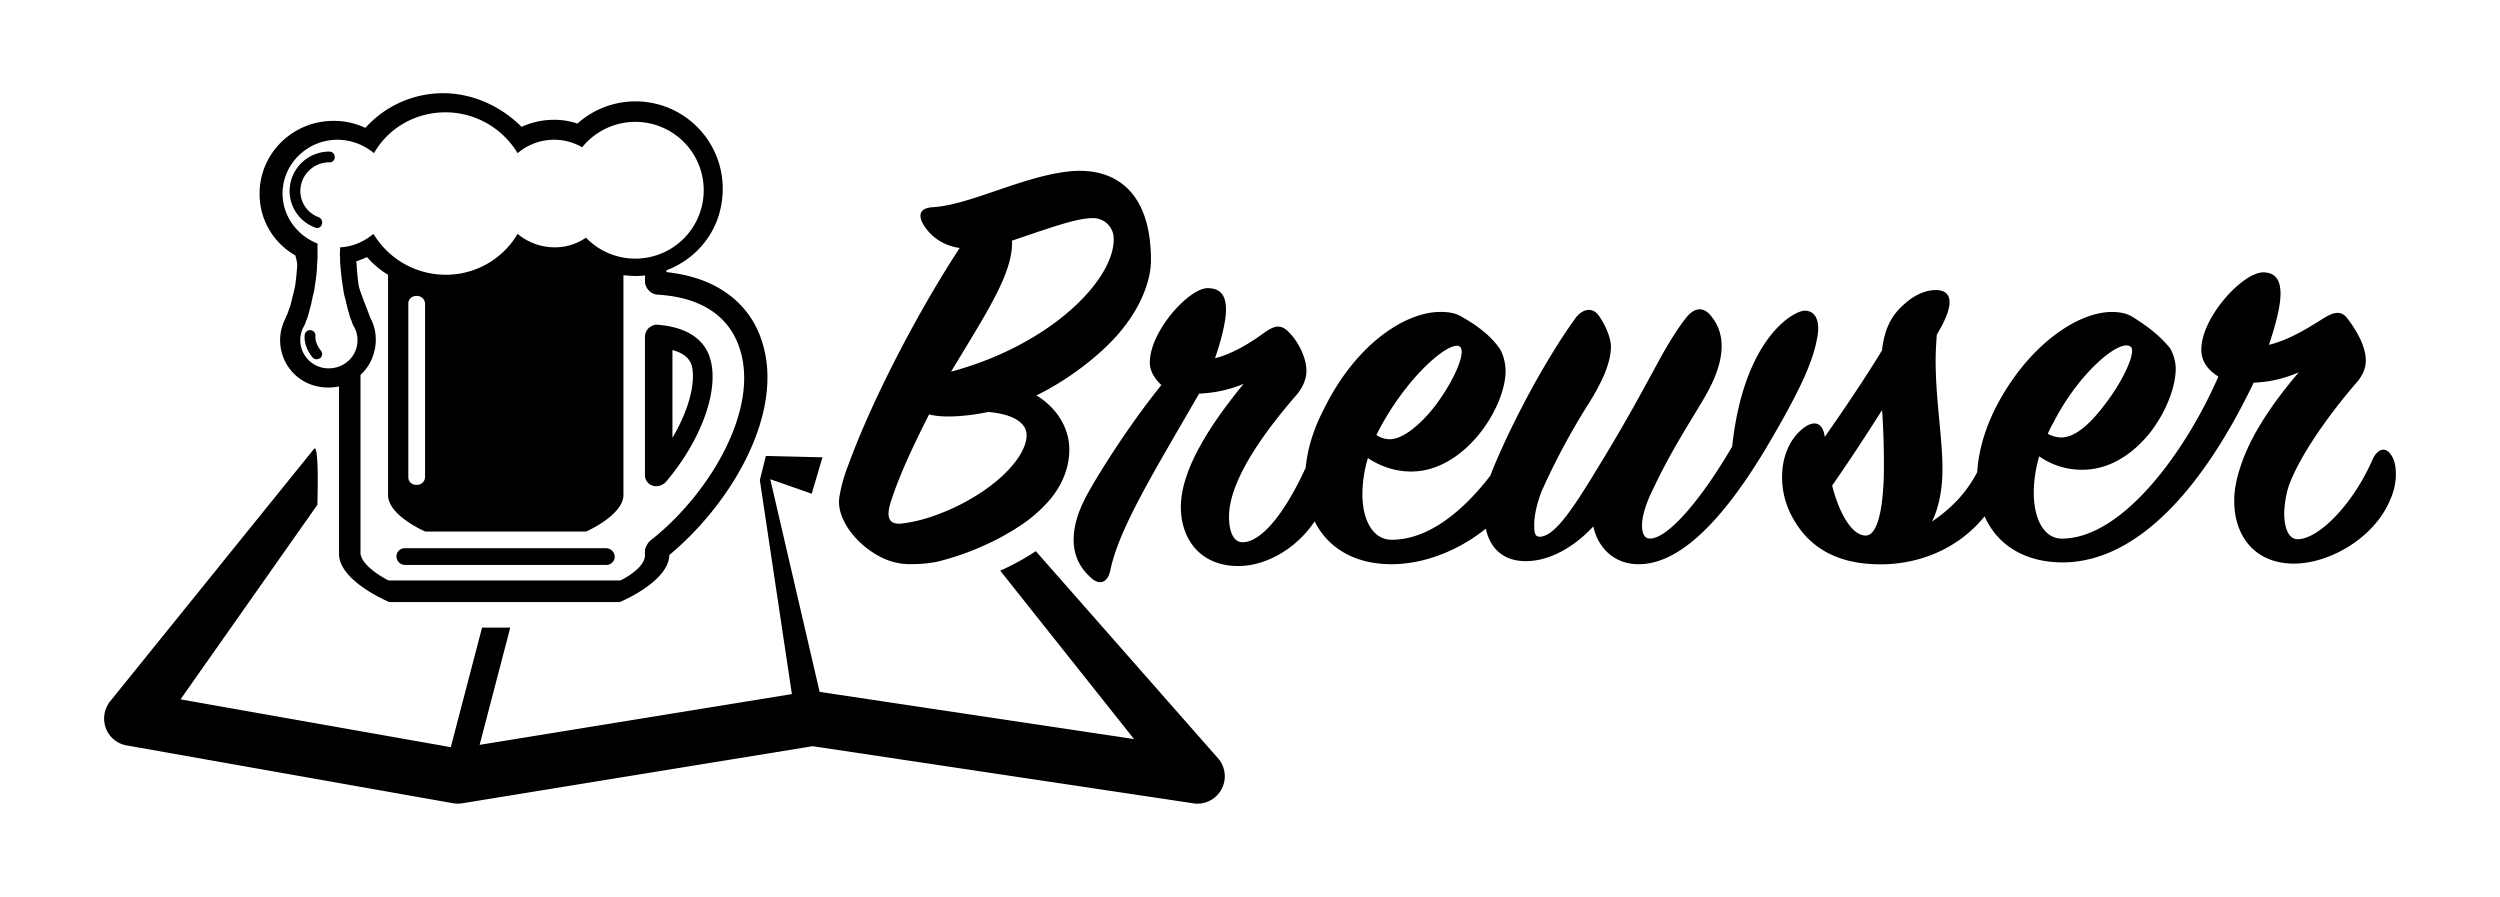 <svg id="Layer_1" data-name="Layer 1" xmlns="http://www.w3.org/2000/svg" viewBox="0 0 2067.99 741.9"><defs><style>.cls-1,.cls-2{fill:none;}.cls-2{stroke:#000;stroke-linecap:round;stroke-linejoin:round;stroke-width:0;}</style></defs><title>type-stroke-black</title><path class="cls-1" d="M351.6,394.44v-143c0-4.63-4.37-7.85-9.58-6.26a6.16,6.16,0,0,0-4.26,5.92h0V394.77h0A6.14,6.14,0,0,0,342,400.7C347.23,402.3,351.6,399.07,351.6,394.44Z"/><path class="cls-1" d="M571.81,301.14c-2.22-5.34-7.11-9.35-15.57-11.57v72.52C571.37,336.73,575.82,313.15,571.81,301.14Z"/><path class="cls-1" d="M539.33,242.35a11.61,11.61,0,0,1-1.54-1,11.78,11.78,0,0,1-2.45-2.75,13.15,13.15,0,0,1-1.84-4.6v-6.11c-1.07.14-2.27.26-3.54.33s-2.61.12-4,.12a91.69,91.69,0,0,1-10.29-.65V409c.48,16.91-30.81,30.66-30.81,30.66H351.71S320.42,426.33,321,409V227.35a75,75,0,0,1-17.39-14.77,72.43,72.43,0,0,1-9,3.59,12.4,12.4,0,0,1,.45,4c.45,5.83.9,11.22,1.8,16.6.45,2.69,5.79,16.44,5.79,16.44.46.91,3.64,9.55,3.64,9.55a38.33,38.33,0,0,1,2.73,30,36.8,36.8,0,0,1-10.78,17.26V458.2c1.86,11.57,23.22,22,23.22,22H513.19A61.7,61.7,0,0,0,519,477c.59-.37,1.21-.77,1.84-1.19,1.27-.85,2.59-1.8,3.89-2.85.9-.73,1.8-1.51,2.65-2.33.69-.66,1.35-1.35,2-2.06,2.67-3.09,4.49-6.62,4.16-10.33v-3.56a21.26,21.26,0,0,1,2.45-5.21,11.06,11.06,0,0,1,2.16-2.36c49.83-39.15,90.77-109.89,73.41-159.73-6.22-18.68-23.13-40.93-67.63-43.6A11.1,11.1,0,0,1,539.33,242.35ZM508.48,461c0,.06,0,.12,0,.18a7.45,7.45,0,0,1-.19,1c-.06.23-.13.46-.21.68,0,0,0,.08,0,.12l0,.1a6.93,6.93,0,0,1-6.47,4.24H335.17a7.2,7.2,0,0,1-7.26-6.6c0-.11,0-.21,0-.31s0-.4,0-.6,0-.12,0-.18a7.51,7.51,0,0,1,.2-1,5.49,5.49,0,0,1,.21-.69.49.49,0,0,1,0-.11.79.79,0,0,1,0-.09,6.93,6.93,0,0,1,6.47-4.25H501.23a7.21,7.21,0,0,1,7.27,6.6v.31C508.5,460.58,508.5,460.78,508.48,461ZM586.9,294.91c8.89,25.36-5.79,68.07-36,103.67a11,11,0,0,1-7.57,3.56,8.6,8.6,0,0,1-3.56-.45,9.07,9.07,0,0,1-6.23-8.9V278.44a10.5,10.5,0,0,1,3.12-7.11c2.22-1.78,4.89-3.12,7.56-2.67C572.66,270.88,583.34,284.23,586.9,294.91Z"/><path class="cls-1" d="M292.88,270.44a18.41,18.41,0,0,1-1.78-4c-.45-1.33-1.34-3.11-1.78-4.89-.45-.89-.45-2.23-.89-3.12a26.47,26.47,0,0,1-.89-3.11c-.45-1.34-.45-2.22-.89-3.56s-.45-2.67-.89-4a42,42,0,0,1-1.78-8c-.89-5.79-1.78-11.57-2.22-17.8a56.08,56.08,0,0,1-.45-8.9c-.44-2.67,0-5.78,0-8.45,10.68-.45,20-4.9,27.59-11.13a69.71,69.71,0,0,0,59.62,33.82,68.78,68.78,0,0,0,59.62-33.82,47.57,47.57,0,0,0,30.25,11.13,44.67,44.67,0,0,0,26.25-8A56.57,56.57,0,1,0,528.21,101a56.09,56.09,0,0,0-46.68,20.85,46.44,46.44,0,0,0-53.39,4.89,69.74,69.74,0,0,0-59.62-33.81c-25.36,0-47.61,13.35-59.18,33.81a47.63,47.63,0,0,0-30.25-11.12c-24.92,0-45.39,20-45.39,44.49,0,18.69,12,34.71,28.92,41.38V213c0,2.67-.44,5.78-.44,8.9-.45,6.23-1.34,12-2.23,17.8-.44,2.67-1.33,5.34-1.78,8-.44,1.33-.44,2.66-.89,4s-.44,2.22-.89,3.56c-.44.89-.44,2.22-.88,3.11a30.54,30.54,0,0,1-.89,3.12c-.45,1.78-1.34,3.56-1.78,4.89a18.41,18.41,0,0,1-1.78,4A23.36,23.36,0,0,0,272,304.7,24.12,24.12,0,0,0,283.09,302,23,23,0,0,0,292.88,270.44Zm-28,25.8a6.37,6.37,0,0,1-3.11.89,4,4,0,0,1-3.11-1.33c-.45-.45-7.57-8.46-6.68-18.69a4.47,4.47,0,0,1,8.9.89c-.44,6.23,4.45,12,4.45,12C267.15,291.79,266.7,294.46,264.92,296.24Zm7.57-162a23.84,23.84,0,0,0-24,23.58,23,23,0,0,0,15.13,21.8,4.64,4.64,0,0,1,2.67,5.79,3.82,3.82,0,0,1-4,3.11,3.4,3.4,0,0,1-1.78-.44,32.14,32.14,0,0,1-20.91-30.26,32.76,32.76,0,0,1,32.93-32.48,4.46,4.46,0,0,1,4.45,4.45A4.2,4.2,0,0,1,272.49,134.29Z"/><path d="M272.49,125.39a32.76,32.76,0,0,0-32.93,32.48,32.14,32.14,0,0,0,20.91,30.26,3.4,3.4,0,0,0,1.78.44,3.82,3.82,0,0,0,4-3.11,4.64,4.64,0,0,0-2.67-5.79,23,23,0,0,1-15.13-21.8,23.84,23.84,0,0,1,24-23.58,4.2,4.2,0,0,0,4.45-4.45A4.46,4.46,0,0,0,272.49,125.39Z"/><path d="M260.92,278a4.47,4.47,0,0,0-8.9-.89c-.89,10.23,6.23,18.24,6.68,18.69a4,4,0,0,0,3.11,1.33,6.37,6.37,0,0,0,3.11-.89c1.78-1.78,2.23-4.45.45-6.23C265.37,290,260.48,284.23,260.92,278Z"/><path d="M501.23,453.48H334.9a6.93,6.93,0,0,0-6.47,4.25c0,.06-.05.13-.08.2a5.49,5.49,0,0,0-.21.69,7.51,7.51,0,0,0-.2,1c0,.06,0,.12,0,.18s0,.4,0,.6,0,.2,0,.31a7.2,7.2,0,0,0,7.26,6.6H501.5a6.93,6.93,0,0,0,6.47-4.24l.09-.22c.08-.22.15-.45.21-.68a7.45,7.45,0,0,0,.19-1c0-.06,0-.12,0-.18,0-.21,0-.41,0-.6v-.31A7.21,7.21,0,0,0,501.23,453.48Z"/><path d="M328.39,457.82a.49.49,0,0,0,0,.11c0-.07,0-.14.08-.2A.79.79,0,0,0,328.39,457.82Z"/><path d="M508,463s0-.08,0-.12l-.09.22Z"/><path d="M536.62,271.33a10.5,10.5,0,0,0-3.12,7.11V392.79a9.07,9.07,0,0,0,6.23,8.9,8.6,8.6,0,0,0,3.56.45,11,11,0,0,0,7.57-3.56c30.25-35.6,44.93-78.31,36-103.67-3.56-10.68-14.24-24-42.72-26.25C541.51,268.21,538.84,269.55,536.62,271.33Zm19.62,18.24c8.46,2.22,13.35,6.23,15.57,11.57,4,12-.44,35.59-15.57,60.95Z"/><path d="M280.42,458.2C280.54,480.89,322,498,322,498H512.72s40.48-16.64,40.92-38.88c52.5-43.61,96.54-119.69,76.08-178.42-6.23-18.69-24.92-49.83-78.42-55.62v-1.48c21.83-8.25,39.13-26.71,44.56-50.29,10.91-47.44-24.7-89.46-70.24-89.46a72,72,0,0,0-48,18.39,58.76,58.76,0,0,0-19.74-3.14,65.16,65.16,0,0,0-26.46,5.83C414.36,87.85,391,77.09,366.36,77.09a86.59,86.59,0,0,0-64.15,28.71A60,60,0,0,0,275.74,100c-33.65,0-61,26.92-61,60.12a58.1,58.1,0,0,0,29.6,51.15c0,.45,1.9,6.25,1.46,9.37-.45,5.33-.89,11.12-1.78,16.46-.44,2.22-4.12,16.9-4.12,16.9v-.26c-.46.91-1.84,5-2.31,6.36a11.7,11.7,0,0,0-1.38,3.19,39.11,39.11,0,0,0,0,36.37c6.91,13.18,20.25,20.91,35.44,20.91a41.62,41.62,0,0,0,8.78-.92V458.2Zm331.1-170.86c17.36,49.84-23.58,120.58-73.41,159.73a11.06,11.06,0,0,0-2.16,2.36,21.26,21.26,0,0,0-2.45,5.21v3.56c.33,3.71-1.49,7.24-4.16,10.33-.62.71-1.28,1.4-2,2.06-.85.82-1.75,1.6-2.65,2.33-1.3,1.05-2.62,2-3.89,2.85-.63.42-1.25.82-1.84,1.19a61.7,61.7,0,0,1-5.8,3.21H321.43s-21.36-10.4-23.22-22V310.07A36.8,36.8,0,0,0,309,292.81a38.33,38.33,0,0,0-2.73-30s-3.18-8.64-3.64-9.55c0,0-5.34-13.75-5.79-16.44-.9-5.38-1.35-10.77-1.8-16.6a12.4,12.4,0,0,0-.45-4,72.43,72.43,0,0,0,9-3.59A75,75,0,0,0,321,227.35V409c-.53,17.35,30.76,30.66,30.76,30.66H484.9s31.29-13.75,30.81-30.66V227.64a91.69,91.69,0,0,0,10.29.65c1.35,0,2.69,0,4-.12s2.47-.19,3.54-.33h0V234a13.15,13.15,0,0,0,1.84,4.6,11.78,11.78,0,0,0,2.45,2.75,11.61,11.61,0,0,0,1.54,1,11.1,11.1,0,0,0,4.56,1.39C588.39,246.41,605.3,268.66,611.52,287.34ZM337.76,394.78h0V251.1h0a6.16,6.16,0,0,1,4.26-5.92c5.21-1.59,9.58,1.63,9.58,6.26v143c0,4.63-4.37,7.86-9.58,6.26A6.14,6.14,0,0,1,337.76,394.78ZM272,304.7a23.36,23.36,0,0,1-20.91-34.26,18.41,18.41,0,0,0,1.78-4c.44-1.33,1.33-3.11,1.78-4.89a30.54,30.54,0,0,0,.89-3.12c.44-.89.44-2.22.88-3.11.45-1.34.45-2.23.89-3.56s.45-2.67.89-4c.45-2.67,1.34-5.34,1.78-8,.89-5.79,1.78-11.57,2.23-17.8,0-3.12.44-6.23.44-8.9V201.47c-16.9-6.67-28.92-22.69-28.92-41.38,0-24.47,20.47-44.49,45.39-44.49a47.63,47.63,0,0,1,30.25,11.12c11.57-20.46,33.82-33.81,59.18-33.81a69.74,69.74,0,0,1,59.62,33.81,46.44,46.44,0,0,1,53.39-4.89,56.56,56.56,0,1,1,44.05,92.1,56.76,56.76,0,0,1-40.94-17.35,44.67,44.67,0,0,1-26.25,8,47.57,47.57,0,0,1-30.25-11.13,68.78,68.78,0,0,1-59.62,33.82,69.71,69.71,0,0,1-59.62-33.82c-7.57,6.23-16.91,10.68-27.59,11.13,0,2.67-.44,5.78,0,8.45a56.08,56.08,0,0,0,.45,8.9c.44,6.23,1.33,12,2.22,17.8a42,42,0,0,0,1.78,8c.44,1.33.44,2.67.89,4s.44,2.22.89,3.56a26.47,26.47,0,0,0,.89,3.11c.44.89.44,2.23.89,3.12.44,1.78,1.33,3.56,1.78,4.89a18.41,18.41,0,0,0,1.78,4A23,23,0,0,1,283.09,302,24.12,24.12,0,0,1,272,304.7Z"/><path d="M530,228.17c1.27-.07,2.47-.19,3.54-.33C532.43,228,531.23,228.1,530,228.17Z"/><path d="M533.5,458.2c.33,3.71-1.49,7.24-4.16,10.33,2.67-3.09,4.49-6.62,4.16-10.33v-3.56a21.26,21.26,0,0,1,2.45-5.21,21.26,21.26,0,0,0-2.45,5.21Z"/><path d="M535.34,238.55a13.15,13.15,0,0,1-1.84-4.6v-6.11h0V234A13.15,13.15,0,0,0,535.34,238.55Z"/><path class="cls-2" d="M535.34,238.55a10.88,10.88,0,0,0,.95,1.28"/><path class="cls-1" d="M838.67,383.54c6.55-8.06,10.58-16.63,10.58-23.68,0-9.08-9.07-17.14-31.75-19.16-19.15,4-38.3,5-48.89,2-8.16,16-16.11,32.43-22.62,48L812.14,407C822.5,400.08,831.77,392.13,838.67,383.54Z"/><path class="cls-1" d="M754,466.7a52.56,52.56,0,0,1-23.69-5C709.14,451.58,694,431.42,694,415.3a36,36,0,0,1,.43-4.88l-57.29-14L678,572.33l260.08,39L814.39,451.08a219,219,0,0,1-39.23,13.61A107.07,107.07,0,0,1,754,466.7Z"/><path class="cls-1" d="M746.94,432.94a118.94,118.94,0,0,0,20.69-4.61l-32.12-7.86C733.53,430.63,737.77,434.25,746.94,432.94Z"/><path d="M680.33,378.3l-46.8-1.16-5,20,26.51,177-258.28,42,25.32-97H398.76l-25.88,98.92L149.32,578.51,262.53,417.56s1.7-52.13-2.88-46.13L90.72,580.61a23,23,0,0,0-3.07,22,22.51,22.51,0,0,0,17.16,14l269.78,47.8a23,23,0,0,0,7.68.08l289.91-47.24,314.89,47.24a17.69,17.69,0,0,0,3.37.31,22.69,22.69,0,0,0,17.95-36.58L856.82,455.92a205.74,205.74,0,0,1-29.43,16.16L938.06,611.34,678,572.33,637.16,396.4l34.29,12"/><path d="M1979.7,379.51c-5-11.09-12.6-9.07-17.13.51-15.12,35.28-43.85,66-62,66-7.06,0-11.09-8.57-11.09-21.67A84.27,84.27,0,0,1,1893,402.7c9.07-25.71,33.76-60,55.43-85.18,6-6.55,8.57-13.1,8.57-19.15,0-12.6-8.57-26.21-15.12-34.78-6-8.06-13.1-4.53-21.16.51-16.64,10.58-29.74,17.64-43.85,21.16,5.54-16.63,9.57-31.75,9.57-42.33,0-11.09-4-17.64-14.61-17.64-17.14.5-50.91,37.29-50.91,64,0,9.07,5,16.63,14.12,22.17-26.72,61.49-79.13,134.07-129.53,134.07-14.11,0-23.19-15.12-23.19-38.31a106.82,106.82,0,0,1,4.54-29.73,61,61,0,0,0,35.78,11.08c22.18,0,41.33-12.6,55.95-30.74,13.61-17.64,21.17-38.3,21.17-52.92a35.48,35.48,0,0,0-4.54-16.63c-8.06-10.08-17.64-17.64-31.25-26.21-5-3-10.58-4-17.13-4-28.73,0-70.06,28.22-96.27,79.63-9.11,18.23-14.09,36.45-15,52.82-8.9,17-21.12,29.77-37.45,40.92,5.55-11.08,8.07-25.2,8.57-37.8,1-27.21-5.54-60-5.54-95.76,0-6.55.5-15.12,1-21.16,15.63-25.71,12.6-36.8-1-36.8-7.56,0-16.64,3.53-24.7,10.59-11.59,9.57-17.64,21.17-19.66,39.31-13.1,21.67-30.74,47.88-47.37,71.57-1.51-12.1-9.07-14.62-19.15-6.05-11.09,9.58-16.13,24.19-16.13,39.31a68.05,68.05,0,0,0,8.57,33.27c17.13,31.75,47.37,39.81,77.61,38.8,31.49-1.26,61.22-14.77,81.34-39.63,10.23,23.21,32.77,38.48,65.82,38.12,61.49-1,115.42-62.49,156.75-148.68a101.12,101.12,0,0,0,37.29-8.57c-20.16,23.69-39.81,51.41-48.38,78.63-3.53,10.58-5,19.65-5,27.72,0,29.73,17.64,51.91,49.39,51.91,29.74,0,67-21.67,79.63-52.92C1983.74,399.17,1982.22,385.06,1979.7,379.51Zm-281.23-29.73c20.67-40.83,54.94-70.06,64-63,5,4-6.55,28.72-20.66,46.87-10.08,13.61-23.69,28.22-36.8,28.22a24.59,24.59,0,0,1-11.08-3A71.8,71.8,0,0,1,1698.47,349.78ZM1543.25,443c-11.09,0-21.67-17.64-27.72-41.33,15.12-21.67,29.23-43.35,41.32-62.5,1,13.61,1.52,29.74,1.52,45.87C1558.37,417.82,1553.83,443,1543.25,443Z"/><path d="M1492.85,257c-9.07,0-50.4,22.68-60,112.39-26.2,44.86-53.42,76.11-68,76.11-4.54,0-6.56-4-6.56-11.09s3-17.64,9.08-29.74c18.14-38.81,39.81-69,47.88-85.68,12.09-24.69,12.09-44.85-1.52-59.47-5.54-5.54-12.6-5-19.15,3.53-9.07,11.59-18.14,27.21-27.21,44.35-9.58,17.14-19.66,36.79-42.34,74.09-21.67,35.78-38.3,62.49-51.41,62.49-4,0-4.53-3.52-4.53-9.57,0-7.56,2-17.14,6-27.72a574.44,574.44,0,0,1,39.82-74.09c11.59-18.65,17.64-33.77,17.64-45.86,0-8.57-6-20.16-10.08-25.71-5-7-13.1-6-19.15,2-28.73,39.81-56.45,95.25-69,126.5-.51,1.28-1,2.56-1.42,3.83-20.69,26.89-49.62,53.12-81.74,53.12-15.12,0-24.19-15.62-24.19-37.8a106.79,106.79,0,0,1,4.53-29.73c11.6,7.56,23.69,11.09,35.79,11.09,44.35,0,78.12-52.92,78.12-83.16,0-6.56-2-14.12-5-18.65-7.06-10.08-17.14-18.15-31.25-26.21-5-3-10.58-4-17.64-4-29.23,0-70.06,26.71-96.26,80.13-8.8,16.75-13.75,33.15-15.18,48.62-15.54,34.2-35.42,61.76-52.35,61.76-7.06,0-11.09-8.06-11.09-21.17,0-29.73,28.73-69.55,55.94-100.8,5.55-6.55,8.07-13.61,8.07-19.65,0-12.1-7.56-25.2-14.62-32.26-6.55-6.55-11.59-5.54-20.16.5q-22.68,16.63-40.82,21.17c5.54-16.13,9.07-30.74,9.07-40.32,0-11.59-4.54-17.64-15.12-17.64-15.62,0-47.88,35.79-47.88,61.49,0,6.55,3.53,13.1,9.57,18.65-27.72,34.27-53.42,75.6-62,91.73q-10.57,19.65-10.58,36.28a40,40,0,0,0,12.6,29.74c9.07,9.58,15.62,5,17.64-4,7.06-34.78,35.78-81.15,73.58-146.67a105.7,105.7,0,0,0,36.79-8.06c-25.2,30.74-51.91,69.55-51.91,101.81,0,27.21,16.63,48.89,47.38,48.89,24,0,48.73-15.16,63.26-36.91,10.89,21.67,32.94,35.74,64.75,35.39,27.41-.35,55.3-12,76.86-29.4,3.42,15.83,14,26.88,33,26.88,21.67,0,41.83-13.61,55.94-28.72,3.53,16.63,16.13,30.74,36.29,31.24,35.28,1,71.57-37.8,105.84-94.75,31.75-53.42,40.32-75.6,43.34-94.25C1505.45,265.61,1501.92,257,1492.85,257Zm-285.26,29.74c5.54,4.53-5,28.22-19.66,47.88-10.08,13.6-26.21,28.72-38.3,28.72a20.35,20.35,0,0,1-11.09-3.52C1162.73,311.47,1200,280.73,1207.59,286.78Z"/><path d="M857.32,327.1c32.76-16.13,60.48-40.32,73.08-57.46,12.6-16.13,21.67-36.79,21.67-54.43,0-58-30.75-76.61-66-73.59-38.8,3.53-83.16,27.72-113.9,29.74-10.08.51-12.6,5-9.57,12.1,4,8.06,13.6,19.15,31.24,21.67C759.58,257.46,723,327.82,703.33,380.3q-.9,2.4-1.75,4.76a126.15,126.15,0,0,0-7.13,25.36,36,36,0,0,0-.43,4.88c0,16.12,15.12,36.28,36.29,46.36a52.56,52.56,0,0,0,23.69,5,107.07,107.07,0,0,0,21.16-2,219,219,0,0,0,39.23-13.61,205.74,205.74,0,0,0,29.43-16.16,115.63,115.63,0,0,0,21.06-17.61C879,402.7,884.53,386.06,884.53,372,884.53,352.3,872.44,336.17,857.32,327.1ZM822,247.46c12.09-22.68,15.62-37.29,15.12-48.38,32.76-11.09,53.42-18.65,67-18.65a17,17,0,0,1,17.13,17.14c.51,33.77-51.91,87.69-134.56,109.87C809.44,270.14,816.49,258.05,822,247.46Zm16.63,136.08c-6.9,8.59-16.17,16.54-26.53,23.48a175.91,175.91,0,0,1-44.51,21.31,118.94,118.94,0,0,1-20.69,4.61c-9.17,1.31-13.41-2.31-11.43-12.47a43.35,43.35,0,0,1,1.35-5.17c2.48-7.81,5.6-16.05,9.13-24.53,6.51-15.62,14.46-32,22.62-48,10.59,3,29.74,2,48.89-2,22.68,2,31.75,10.08,31.75,19.16C849.25,366.91,845.22,375.48,838.67,383.54Z"/></svg>